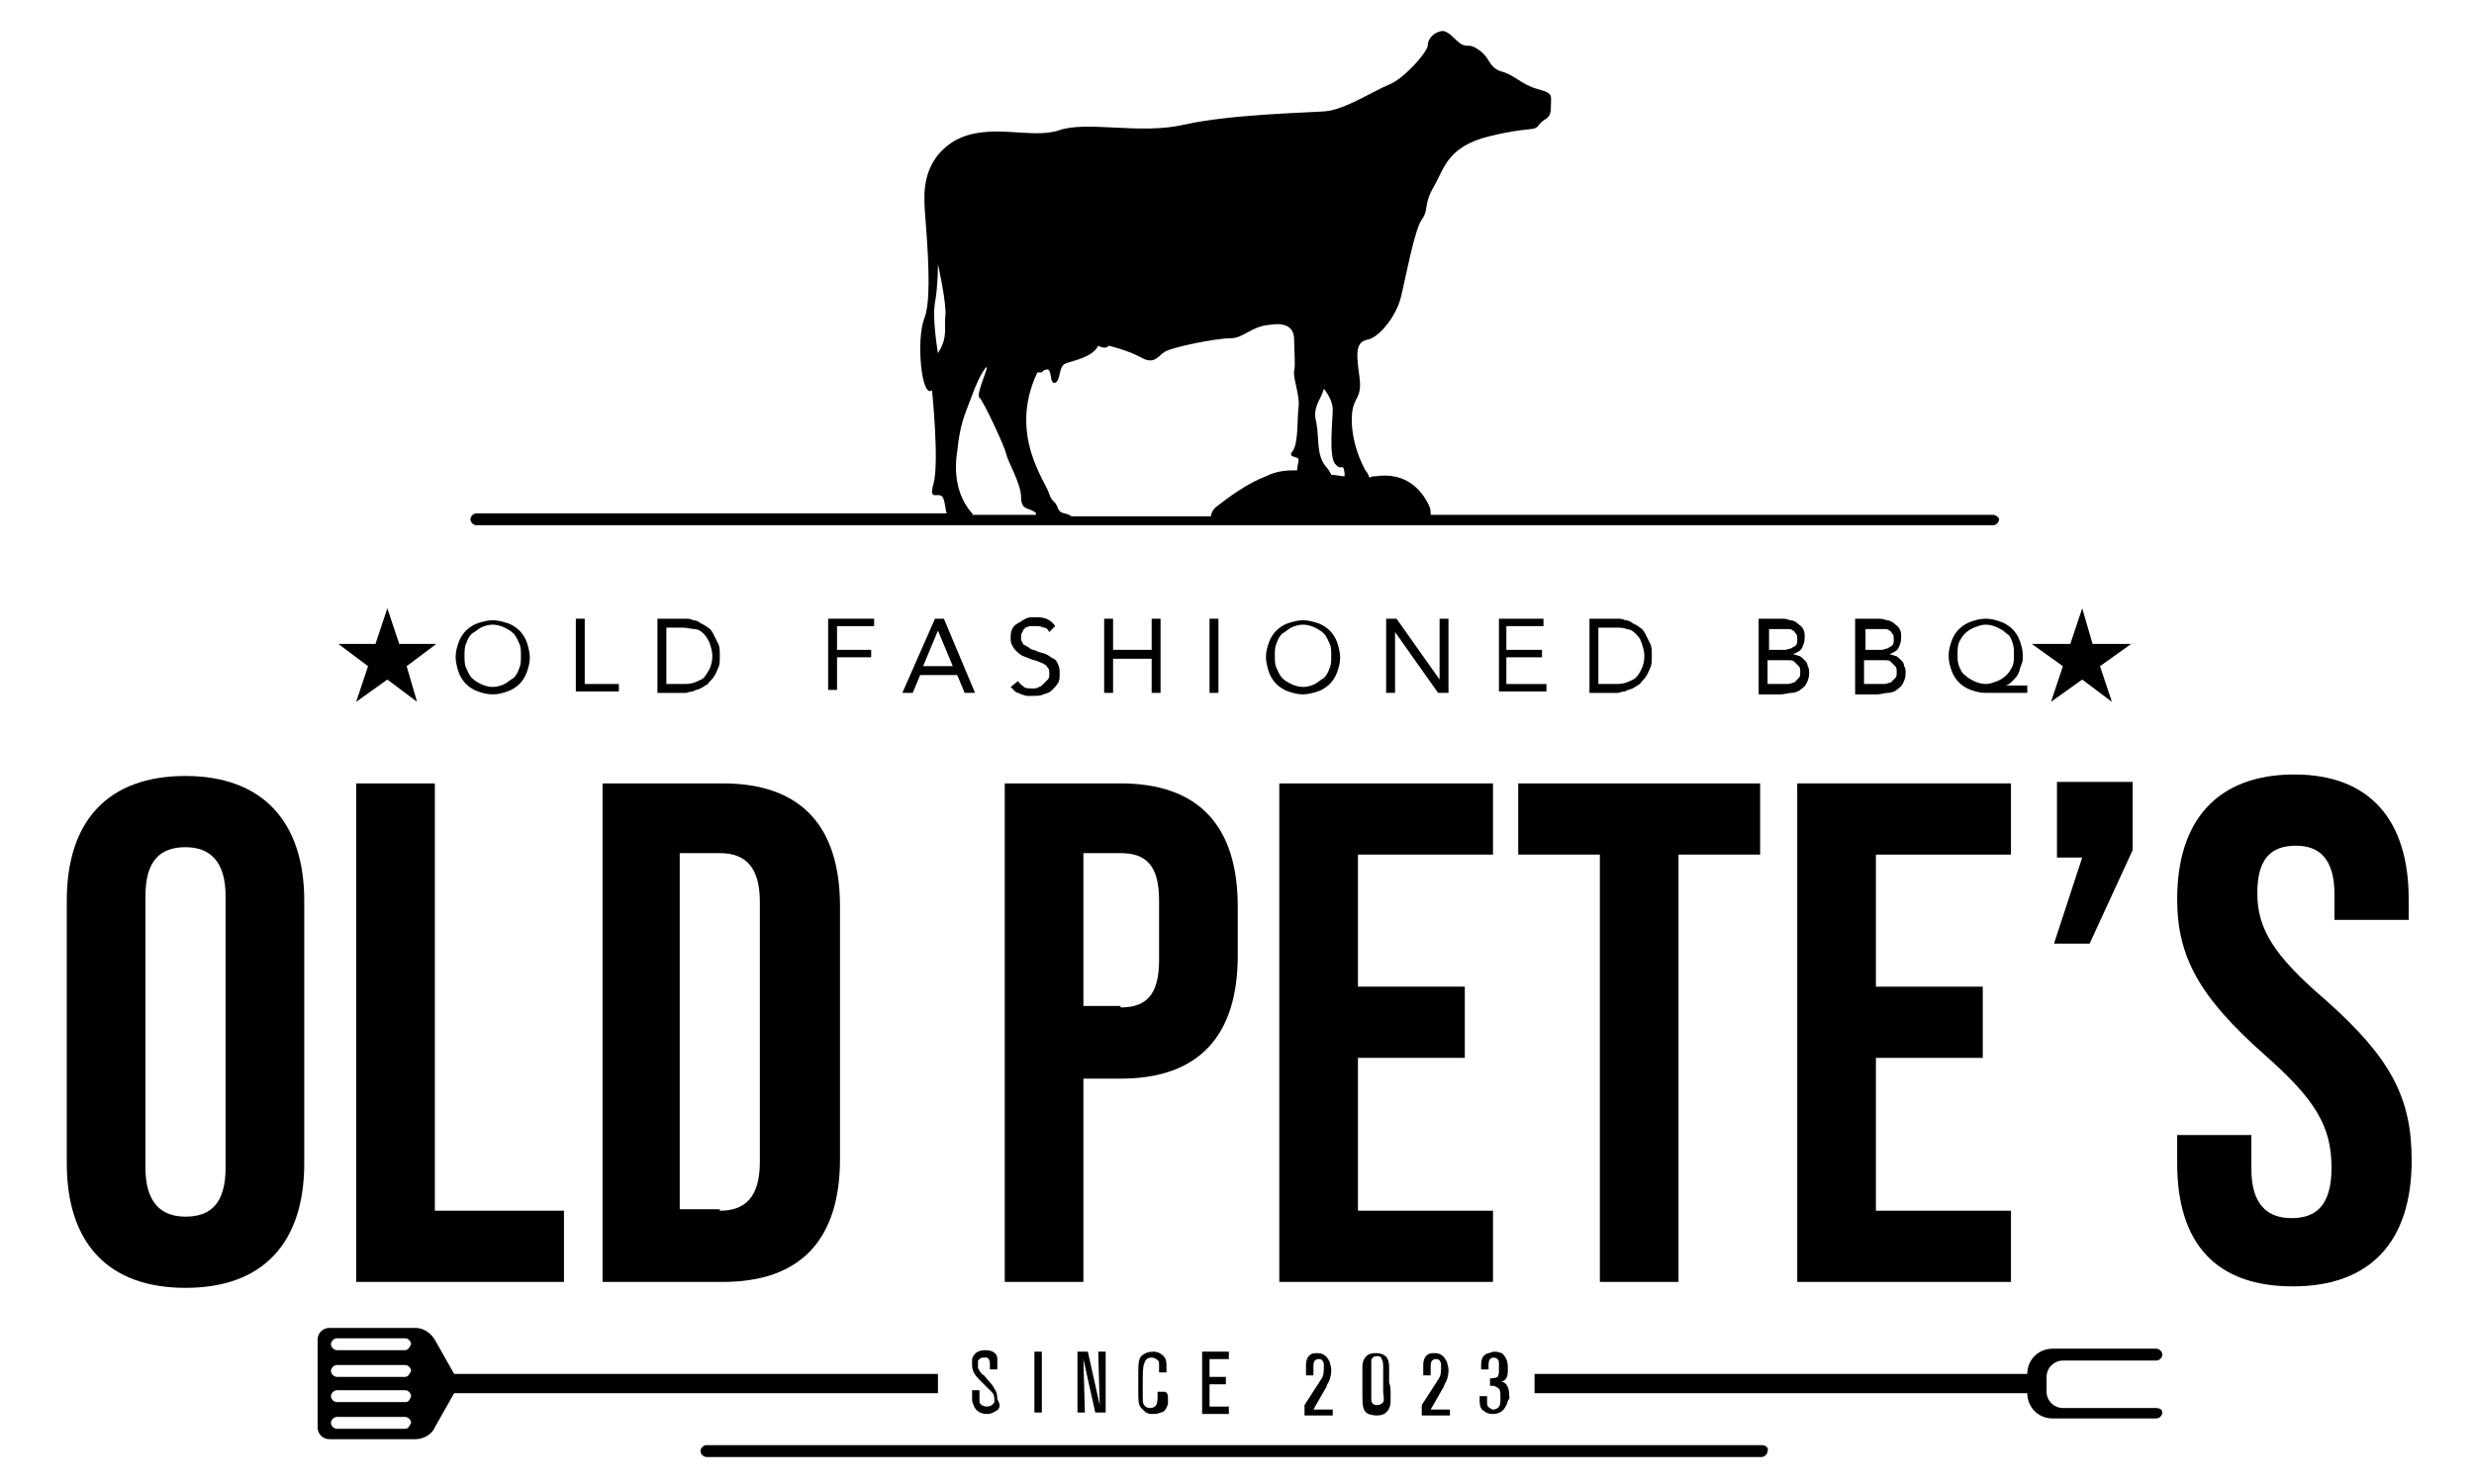 <?xml version="1.0" encoding="utf-8"?>
<!-- Generator: Adobe Illustrator 24.0.0, SVG Export Plug-In . SVG Version: 6.00 Build 0)  -->
<svg version="1.1" id="Layer_1" xmlns="http://www.w3.org/2000/svg" xmlns:xlink="http://www.w3.org/1999/xlink" x="0px" y="0px"
	 viewBox="0 0 166.7 100" style="enable-background:new 0 0 166.7 100;" xml:space="preserve">
<g>
	<g>
		<path d="M4.5,78.4V60.7c0-5.4,2.8-8.4,8-8.4c5.2,0,8,3.1,8,8.4v17.7c0,5.4-2.8,8.4-8,8.4C7.3,86.8,4.5,83.8,4.5,78.4z M15.2,78.7
			V60.4c0-2.4-1.1-3.3-2.7-3.3c-1.7,0-2.7,0.9-2.7,3.3v18.3c0,2.4,1.1,3.3,2.7,3.3C14.2,82,15.2,81.1,15.2,78.7z"/>
		<path d="M24,52.8h5.3v28.8H38v4.8H24V52.8z"/>
		<path d="M40.6,52.8h8.1c5.3,0,7.9,2.9,7.9,8.3v17c0,5.4-2.6,8.3-7.9,8.3h-8.1V52.8z M48.5,81.6c1.7,0,2.7-0.9,2.7-3.3V60.8
			c0-2.4-1-3.3-2.7-3.3h-2.7v24H48.5z"/>
		<path d="M67.7,52.8h7.8c5.3,0,7.9,2.9,7.9,8.3v3.3c0,5.4-2.6,8.3-7.9,8.3H73v13.7h-5.3V52.8z M75.5,67.9c1.7,0,2.6-0.8,2.6-3.2v-4
			c0-2.4-0.9-3.2-2.6-3.2H73v10.3H75.5z"/>
		<path d="M86.2,52.8h14.4v4.8h-9.1v8.9h7.2v4.8h-7.2v10.3h9.1v4.8H86.2V52.8z"/>
		<path d="M107.8,57.6h-5.5v-4.8h16.3v4.8h-5.5v28.8h-5.3V57.6z"/>
		<path d="M121.1,52.8h14.4v4.8h-9.1v8.9h7.2v4.8h-7.2v10.3h9.1v4.8h-14.4V52.8z"/>
		<path d="M140.3,57.8h-1.7v-5.1h5.1v4.6l-2.9,6.3h-2.4L140.3,57.8z"/>
		<path d="M146.7,78.4v-1.9h5v2.3c0,2.4,1.1,3.3,2.7,3.3c1.7,0,2.7-0.9,2.7-3.4c0-2.8-1.1-4.6-4.5-7.6c-4.4-3.9-5.9-6.6-5.9-10.5
			c0-5.3,2.7-8.4,7.9-8.4c5.1,0,7.7,3.1,7.7,8.4v1.4h-5v-1.7c0-2.4-1-3.3-2.6-3.3c-1.7,0-2.6,0.9-2.6,3.2c0,2.4,1.1,4.2,4.6,7.2
			c4.4,3.9,5.8,6.6,5.8,10.8c0,5.5-2.8,8.5-8,8.5S146.7,83.8,146.7,78.4z"/>
	</g>
	<g>
		<path d="M33.2,46.8c-0.4,0-0.7-0.1-1-0.2c-0.3-0.1-0.6-0.3-0.8-0.5s-0.4-0.5-0.5-0.8s-0.2-0.7-0.2-1c0-0.4,0.1-0.7,0.2-1
			c0.1-0.3,0.3-0.6,0.5-0.8c0.2-0.2,0.5-0.4,0.8-0.5c0.3-0.1,0.7-0.2,1-0.2s0.7,0.1,1,0.2c0.3,0.1,0.6,0.3,0.8,0.5
			c0.2,0.2,0.4,0.5,0.5,0.8c0.1,0.3,0.2,0.7,0.2,1c0,0.4-0.1,0.7-0.2,1s-0.3,0.6-0.5,0.8s-0.5,0.4-0.8,0.5
			C33.9,46.7,33.6,46.8,33.2,46.8z M33.2,46.3c0.3,0,0.6-0.1,0.8-0.2s0.4-0.3,0.6-0.4c0.2-0.2,0.3-0.4,0.4-0.7
			c0.1-0.2,0.1-0.5,0.1-0.8s0-0.6-0.1-0.8c-0.1-0.2-0.2-0.5-0.4-0.7c-0.2-0.2-0.4-0.3-0.6-0.4s-0.5-0.2-0.8-0.2s-0.6,0.1-0.8,0.2
			s-0.4,0.3-0.6,0.4c-0.2,0.2-0.3,0.4-0.4,0.7c-0.1,0.2-0.1,0.5-0.1,0.8s0,0.6,0.1,0.8c0.1,0.2,0.2,0.5,0.4,0.7
			c0.2,0.2,0.4,0.3,0.6,0.4S32.9,46.3,33.2,46.3z"/>
		<path d="M38.8,41.7h0.6v4.4h2.3v0.5h-2.9V41.7z"/>
		<path d="M44.3,41.7h1.9c0.2,0,0.3,0,0.5,0.1c0.2,0,0.4,0.1,0.5,0.2c0.2,0.1,0.4,0.2,0.5,0.3c0.2,0.1,0.3,0.3,0.4,0.5
			c0.1,0.2,0.2,0.4,0.3,0.6s0.1,0.5,0.1,0.8s0,0.6-0.1,0.8c-0.1,0.2-0.2,0.5-0.3,0.6c-0.1,0.2-0.3,0.3-0.4,0.5
			c-0.2,0.1-0.3,0.2-0.5,0.3s-0.4,0.1-0.5,0.2c-0.2,0-0.4,0.1-0.5,0.1h-1.9V41.7z M44.9,46.1H46c0.3,0,0.5,0,0.8-0.1
			c0.2-0.1,0.5-0.2,0.6-0.3s0.3-0.4,0.4-0.6c0.1-0.2,0.2-0.5,0.2-0.9c0-0.3-0.1-0.6-0.2-0.9c-0.1-0.2-0.2-0.4-0.4-0.6
			c-0.2-0.2-0.4-0.3-0.6-0.3s-0.5-0.1-0.8-0.1h-1.1V46.1z"/>
		<path d="M55.8,41.7h3.1v0.5h-2.5v1.6h2.3v0.5h-2.3v2.2h-0.6V41.7z"/>
		<path d="M63,41.7h0.6l2.1,5H65l-0.5-1.2H62l-0.5,1.2h-0.7L63,41.7z M63.2,42.5L63.2,42.5l-1,2.4h2L63.2,42.5z"/>
		<path d="M70.7,42.6c-0.1-0.2-0.2-0.3-0.4-0.3c-0.2-0.1-0.3-0.1-0.5-0.1c-0.1,0-0.3,0-0.4,0s-0.2,0.1-0.3,0.1
			c-0.1,0.1-0.2,0.2-0.2,0.3c-0.1,0.1-0.1,0.2-0.1,0.4c0,0.1,0,0.2,0.1,0.3c0,0.1,0.1,0.2,0.2,0.2c0.1,0.1,0.2,0.1,0.3,0.2
			c0.1,0.1,0.3,0.1,0.5,0.2c0.2,0.1,0.4,0.1,0.6,0.2c0.2,0.1,0.3,0.2,0.5,0.3s0.2,0.2,0.3,0.4c0.1,0.2,0.1,0.4,0.1,0.6
			c0,0.2,0,0.5-0.1,0.6c-0.1,0.2-0.2,0.3-0.4,0.5s-0.3,0.2-0.6,0.3c-0.2,0.1-0.4,0.1-0.7,0.1c-0.1,0-0.3,0-0.4,0
			c-0.1,0-0.3-0.1-0.4-0.1c-0.1-0.1-0.3-0.1-0.4-0.2c-0.1-0.1-0.2-0.2-0.3-0.3l0.5-0.4c0.1,0.2,0.3,0.3,0.4,0.4s0.4,0.1,0.6,0.1
			c0.1,0,0.3,0,0.4-0.1c0.1,0,0.2-0.1,0.3-0.2c0.1-0.1,0.2-0.2,0.3-0.3c0.1-0.1,0.1-0.2,0.1-0.4c0-0.2,0-0.3-0.1-0.4
			c-0.1-0.1-0.1-0.2-0.2-0.2c-0.1-0.1-0.2-0.1-0.4-0.2c-0.2-0.1-0.4-0.1-0.6-0.2c-0.2-0.1-0.3-0.1-0.5-0.2s-0.3-0.2-0.4-0.3
			s-0.2-0.2-0.3-0.4s-0.1-0.3-0.1-0.5c0-0.2,0-0.4,0.1-0.6s0.2-0.3,0.4-0.4c0.2-0.1,0.3-0.2,0.5-0.3c0.2-0.1,0.4-0.1,0.6-0.1
			c0.3,0,0.5,0,0.8,0.1c0.2,0.1,0.4,0.2,0.6,0.5L70.7,42.6z"/>
		<path d="M74.4,41.7H75v2.1h2.6v-2.1h0.6v5h-0.6v-2.3H75v2.3h-0.6V41.7z"/>
		<path d="M81.5,41.7h0.6v5h-0.6V41.7z"/>
		<path d="M87.8,46.8c-0.4,0-0.7-0.1-1-0.2c-0.3-0.1-0.6-0.3-0.8-0.5s-0.4-0.5-0.5-0.8s-0.2-0.7-0.2-1c0-0.4,0.1-0.7,0.2-1
			c0.1-0.3,0.3-0.6,0.5-0.8c0.2-0.2,0.5-0.4,0.8-0.5c0.3-0.1,0.7-0.2,1-0.2s0.7,0.1,1,0.2c0.3,0.1,0.6,0.3,0.8,0.5
			c0.2,0.2,0.4,0.5,0.5,0.8c0.1,0.3,0.2,0.7,0.2,1c0,0.4-0.1,0.7-0.2,1s-0.3,0.6-0.5,0.8s-0.5,0.4-0.8,0.5
			C88.5,46.7,88.1,46.8,87.8,46.8z M87.8,46.3c0.3,0,0.6-0.1,0.8-0.2s0.4-0.3,0.6-0.4c0.2-0.2,0.3-0.4,0.4-0.7
			c0.1-0.2,0.1-0.5,0.1-0.8s0-0.6-0.1-0.8c-0.1-0.2-0.2-0.5-0.4-0.7c-0.2-0.2-0.4-0.3-0.6-0.4s-0.5-0.2-0.8-0.2s-0.6,0.1-0.8,0.2
			s-0.4,0.3-0.6,0.4c-0.2,0.2-0.3,0.4-0.4,0.7c-0.1,0.2-0.1,0.5-0.1,0.8s0,0.6,0.1,0.8c0.1,0.2,0.2,0.5,0.4,0.7
			c0.2,0.2,0.4,0.3,0.6,0.4S87.5,46.3,87.8,46.3z"/>
		<path d="M93.4,41.7h0.7l2.9,4.1h0v-4.1h0.6v5h-0.7L94,42.6h0v4.1h-0.6V41.7z"/>
		<path d="M100.9,41.7h3.1v0.5h-2.5v1.6h2.4v0.5h-2.4v1.8h2.7v0.5h-3.2V41.7z"/>
		<path d="M107.1,41.7h1.9c0.2,0,0.3,0,0.5,0.1c0.2,0,0.4,0.1,0.5,0.2c0.2,0.1,0.4,0.2,0.5,0.3c0.2,0.1,0.3,0.3,0.4,0.5
			c0.1,0.2,0.2,0.4,0.3,0.6c0.1,0.2,0.1,0.5,0.1,0.8s0,0.6-0.1,0.8c-0.1,0.2-0.2,0.5-0.3,0.6c-0.1,0.2-0.3,0.3-0.4,0.5
			c-0.2,0.1-0.3,0.2-0.5,0.3s-0.4,0.1-0.5,0.2c-0.2,0-0.4,0.1-0.5,0.1h-1.9V41.7z M107.7,46.1h1.1c0.3,0,0.5,0,0.8-0.1
			c0.2-0.1,0.5-0.2,0.6-0.3c0.2-0.2,0.3-0.4,0.4-0.6s0.2-0.5,0.2-0.9c0-0.3-0.1-0.6-0.2-0.9s-0.2-0.4-0.4-0.6
			c-0.2-0.2-0.4-0.3-0.6-0.3c-0.2-0.1-0.5-0.1-0.8-0.1h-1.1V46.1z"/>
		<path d="M118.5,41.7h1.5c0.2,0,0.4,0,0.6,0.1c0.2,0,0.4,0.1,0.5,0.2s0.3,0.2,0.4,0.4c0.1,0.2,0.1,0.3,0.1,0.6
			c0,0.3-0.1,0.5-0.2,0.7s-0.4,0.3-0.6,0.4v0c0.2,0,0.3,0.1,0.4,0.1s0.3,0.2,0.4,0.3c0.1,0.1,0.2,0.2,0.2,0.4
			c0.1,0.1,0.1,0.3,0.1,0.5c0,0.3-0.1,0.5-0.2,0.7s-0.3,0.3-0.4,0.4s-0.4,0.2-0.6,0.2c-0.2,0-0.5,0.1-0.7,0.1h-1.5V41.7z
			 M119.1,43.8h0.8c0.1,0,0.3,0,0.4,0c0.1,0,0.3-0.1,0.4-0.1c0.1-0.1,0.2-0.1,0.3-0.2s0.1-0.2,0.1-0.4c0-0.2,0-0.3-0.1-0.4
			c-0.1-0.1-0.1-0.2-0.2-0.2c-0.1-0.1-0.2-0.1-0.3-0.1c-0.1,0-0.3,0-0.4,0h-0.9V43.8z M119.1,46.1h1c0.1,0,0.3,0,0.4,0
			c0.1,0,0.3-0.1,0.4-0.1c0.1-0.1,0.2-0.2,0.3-0.3c0.1-0.1,0.1-0.2,0.1-0.4c0-0.2,0-0.3-0.1-0.4c-0.1-0.1-0.2-0.2-0.3-0.3
			c-0.1-0.1-0.2-0.1-0.4-0.1s-0.3,0-0.4,0h-1V46.1z"/>
		<path d="M125,41.7h1.5c0.2,0,0.4,0,0.6,0.1c0.2,0,0.4,0.1,0.5,0.2s0.3,0.2,0.4,0.4c0.1,0.2,0.1,0.3,0.1,0.6c0,0.3-0.1,0.5-0.2,0.7
			s-0.4,0.3-0.6,0.4v0c0.2,0,0.3,0.1,0.4,0.1s0.3,0.2,0.4,0.3c0.1,0.1,0.2,0.2,0.2,0.4c0.1,0.1,0.1,0.3,0.1,0.5
			c0,0.3-0.1,0.5-0.2,0.7s-0.3,0.3-0.4,0.4s-0.4,0.2-0.6,0.2c-0.2,0-0.5,0.1-0.7,0.1H125V41.7z M125.6,43.8h0.8c0.1,0,0.3,0,0.4,0
			c0.1,0,0.3-0.1,0.4-0.1c0.1-0.1,0.2-0.1,0.3-0.2s0.1-0.2,0.1-0.4c0-0.2,0-0.3-0.1-0.4c-0.1-0.1-0.1-0.2-0.2-0.2
			c-0.1-0.1-0.2-0.1-0.3-0.1c-0.1,0-0.3,0-0.4,0h-0.9V43.8z M125.6,46.1h1c0.1,0,0.3,0,0.4,0c0.1,0,0.3-0.1,0.4-0.1
			c0.1-0.1,0.2-0.2,0.3-0.3c0.1-0.1,0.1-0.2,0.1-0.4c0-0.2,0-0.3-0.1-0.4c-0.1-0.1-0.2-0.2-0.3-0.3c-0.1-0.1-0.2-0.1-0.4-0.1
			s-0.3,0-0.4,0h-1V46.1z"/>
		<path d="M136.7,46.7h-2.9c-0.4,0-0.7-0.1-1-0.2c-0.3-0.1-0.6-0.3-0.8-0.5s-0.4-0.5-0.5-0.8c-0.1-0.3-0.2-0.6-0.2-1s0.1-0.7,0.2-1
			c0.1-0.3,0.3-0.6,0.5-0.8c0.2-0.2,0.5-0.4,0.8-0.5c0.3-0.1,0.6-0.2,1-0.2s0.7,0.1,1,0.2c0.3,0.1,0.6,0.3,0.8,0.5
			c0.2,0.2,0.4,0.5,0.5,0.8c0.1,0.3,0.2,0.6,0.2,1c0,0.2,0,0.4-0.1,0.6c-0.1,0.2-0.1,0.4-0.2,0.6c-0.1,0.2-0.2,0.3-0.4,0.5
			c-0.1,0.1-0.3,0.3-0.5,0.3v0h1.5V46.7z M131.9,44.1c0,0.3,0,0.5,0.1,0.8c0.1,0.2,0.2,0.5,0.4,0.6c0.2,0.2,0.4,0.3,0.6,0.4
			c0.2,0.1,0.5,0.2,0.8,0.2c0.3,0,0.5-0.1,0.8-0.2c0.2-0.1,0.4-0.2,0.6-0.4c0.2-0.2,0.3-0.4,0.4-0.6c0.1-0.2,0.1-0.5,0.1-0.8
			c0-0.3,0-0.5-0.1-0.8s-0.2-0.5-0.4-0.6c-0.2-0.2-0.4-0.3-0.6-0.4c-0.2-0.1-0.5-0.2-0.8-0.2s-0.5,0.1-0.8,0.2
			c-0.2,0.1-0.4,0.2-0.6,0.4c-0.2,0.2-0.3,0.4-0.4,0.6S131.9,43.9,131.9,44.1z"/>
	</g>
	<g>
		<polygon points="26.1,41 26.9,43.4 29.4,43.4 27.4,44.9 28.1,47.3 26.1,45.8 24,47.3 24.8,44.9 22.8,43.4 25.3,43.4 		"/>
		<polygon points="140.3,41 141,43.4 143.6,43.4 141.5,44.9 142.3,47.3 140.3,45.8 138.2,47.3 139,44.9 136.9,43.4 139.5,43.4 		"/>
	</g>
	<path d="M134.3,34.7H96.4c0-0.2,0-0.4-0.1-0.6c-0.5-1.1-1.6-2.3-3.6-2c-0.2,0-0.3,0-0.4,0.1c-0.1-0.1-0.1-0.3-0.3-0.5
		c-0.6-1.1-1-2.5-0.9-3.8c0.1-1.2,0.7-1,0.5-2.5c-0.2-1.5-0.3-2.3,0.5-2.5c0.8-0.1,2-1.6,2.3-2.9c0.3-1.2,0.9-4.5,1.4-5.2
		c0.5-0.7,0.1-1,0.8-2.2c0.7-1.2,0.9-2.7,3.7-3.4c2.8-0.7,3.1-0.3,3.4-0.8c0.4-0.5,0.8-0.3,0.8-1.2c0-0.8,0.2-0.9-0.9-1.2
		c-1.1-0.3-1.6-1-2.5-1.2c-0.8-0.3-0.7-0.9-1.4-1.4c-0.7-0.5-0.7-0.2-1.2-0.4c-0.5-0.3-0.9-1-1.4-0.9c-0.5,0.1-0.9,0.5-0.9,1
		c-0.1,0.5-1.6,2.2-2.6,2.6c-1,0.4-3,1.7-4.3,1.8c-1.2,0.1-6.4,0.2-9.5,0.9c-3,0.7-6.6-0.3-8.5,0.4c-1.9,0.6-4.7-0.6-7,0.7
		c-2.3,1.4-2,3.8-2,4.4c0,0.6,0.6,6,0,7.5c-0.6,1.5-0.2,5.5,0.5,4.9c0,0,0.5,4.9,0.1,6.3c-0.4,1.4,0.5,0.3,0.7,1.1
		c0.1,0.3,0.1,0.7,0.2,0.9H32.1c-0.2,0-0.4,0.2-0.4,0.4c0,0.2,0.2,0.4,0.4,0.4h50.4h12.9h38.9c0.2,0,0.4-0.2,0.4-0.4
		C134.7,34.9,134.5,34.7,134.3,34.7z M89.2,26.2c0,0,0.6,0.7,0.6,1.4c0,0.7-0.3,3.3,0.2,3.7c0.4,0.5,0.5-0.2,0.6,0.6
		c0,0.1,0,0.1,0,0.2c-0.3,0-0.6-0.1-0.9-0.1c-0.1-0.2-0.2-0.4-0.4-0.6c-0.6-0.8-0.4-1.7-0.6-2.9C88.4,27.4,89,27,89.2,26.2z
		 M69.9,25.1l0.3,0c0,0,0.1-0.2,0.4-0.2c0.3,0.1,0.1,1,0.5,0.9c0.4-0.2,0.2-1.1,0.7-1.3c0.5-0.2,1.8-0.4,2.2-1.2c0,0,0.5,0.3,0.7,0
		c0,0,1.3,0.3,2.2,0.8c0.9,0.5,1.1-0.1,1.6-0.4c0.5-0.3,3.4-0.9,4.4-0.9c0.9,0,1.4-0.8,2.6-0.9c1.2-0.2,1.7,0.2,1.7,1
		c0,0.8,0.1,1.7,0,2.1c-0.1,0.4,0.4,1.7,0.3,2.4c-0.1,0.7,0,2.5-0.4,3c-0.4,0.5,0.4,0.3,0.4,0.6c0,0.2-0.1,0.4-0.1,0.7
		c-0.6,0-1.3,0-2.1,0.4c-1.3,0.5-2.5,1.4-3.4,2.1c-0.2,0.2-0.3,0.4-0.3,0.6h-9.4c-0.4-0.3-0.7-0.1-0.9-0.5c-0.2-0.6-0.4-0.4-0.6-1
		C70.5,32.5,67.9,29.3,69.9,25.1z M63.7,21.3c-0.1,0.8,0.2,1.4-0.5,2.5c0,0-0.4-2.3-0.2-3.4c0.2-1.1,0.2-2.6,0.2-2.6
		S63.8,20.5,63.7,21.3z M65.5,34.6c-0.8-0.9-1.3-2.3-1-4.2c0.2-1.9,0.5-2.4,0.9-3.5c0.4-1.1,0.7-1.7,1-2.1c0.4-0.4-0.7,1.8-0.4,2
		c0.3,0.3,1.7,3.3,1.8,3.8c0.1,0.5,1,2,1,2.9c0,0.9,0.5,0.7,0.9,1c0.1,0,0.1,0.1,0.1,0.2h-4.3C65.6,34.6,65.5,34.6,65.5,34.6z"/>
	<path d="M118.7,97.4H47.6c-0.2,0-0.4,0.2-0.4,0.4c0,0.2,0.2,0.4,0.4,0.4h71.1c0.2,0,0.4-0.2,0.4-0.4
		C119.2,97.6,119,97.4,118.7,97.4z"/>
</g>
<g>
	<g>
		<path d="M67.1,95.1c-0.3,0.2-0.5,0.2-0.6,0.2c-0.1,0-0.7,0-0.9-0.6c-0.1-0.2-0.1-0.3-0.1-0.5v-0.5h0.5V94c0,0.3,0,0.4,0,0.5
			c0,0.1,0.2,0.3,0.5,0.3c0.2,0,0.4-0.1,0.5-0.3c0-0.1,0-0.2,0-0.2c0-0.4-0.2-0.5-0.4-0.7L66,93c-0.3-0.3-0.5-0.6-0.5-1
			c0-0.1,0-0.2,0-0.4c0.1-0.3,0.3-0.6,0.9-0.6c0.1,0,0.7,0,0.8,0.5c0,0.1,0,0.3,0,0.5v0.3h-0.5c0-0.3,0-0.2,0-0.3
			c0-0.2,0-0.4-0.2-0.5c-0.1,0-0.2,0-0.2,0c-0.1,0-0.2,0-0.3,0.1c0,0-0.1,0.1-0.1,0.1c0,0.1,0,0.1,0,0.3c0,0,0,0.1,0,0.2
			c0.1,0.2,0.2,0.4,0.4,0.5l0.6,0.7c0,0.1,0.1,0.1,0.1,0.2c0.1,0.1,0.2,0.3,0.2,0.7C67.5,94.8,67.3,95,67.1,95.1z"/>
		<path d="M69.7,95.2v-4.1h0.5v4.1H69.7z"/>
		<path d="M73.8,95.2l-0.8-3.6l0.1,3.6h-0.5v-4.1h0.7l0.8,3.6L74,91.1h0.5v4.1H73.8z"/>
		<path d="M78.7,94.2c0,0,0,0.2,0,0.4c-0.1,0.4-0.3,0.6-0.5,0.6c-0.2,0.1-0.4,0.1-0.5,0.1c-0.2,0-0.4,0-0.6-0.2c0,0-0.1-0.1-0.2-0.2
			c-0.2-0.2-0.2-0.5-0.2-1.1v-0.7c0-0.2,0-0.5,0-0.7c0-0.3,0-0.8,0.2-1c0.2-0.2,0.5-0.3,0.8-0.3c0.4,0,0.6,0.2,0.7,0.3
			c0.2,0.2,0.2,0.4,0.2,0.8c0,0.1,0,0.2,0,0.3h-0.5c0-0.1,0-0.3,0-0.5c0-0.2,0-0.3-0.2-0.4c0,0-0.1-0.1-0.3-0.1
			c-0.1,0-0.4,0-0.5,0.4c-0.1,0.2-0.1,0.7-0.1,1.4c0,0.3,0,0.6,0,0.9c0,0.2,0,0.4,0.1,0.5c0.1,0.2,0.4,0.2,0.4,0.2
			c0,0,0.2,0,0.3-0.1c0.2-0.1,0.2-0.5,0.2-0.7v-0.3h0.5C78.7,93.9,78.7,94.1,78.7,94.2z"/>
		<path d="M81,95.2v-4.1h1.8v0.5h-1.3v1.2h1.1v0.5h-1.1v1.5h1.3v0.5H81z"/>
		<path d="M87.9,95.2v-0.5l0.9-1.4c0.1-0.1,0.1-0.2,0.2-0.3c0.2-0.3,0.2-0.5,0.2-0.9c0,0,0-0.1,0-0.2c-0.1-0.3-0.2-0.3-0.4-0.3
			c-0.1,0-0.2,0.1-0.2,0.1c-0.1,0.1-0.1,0.3-0.1,0.5v0.5H88v-0.5c0-0.1,0-0.1,0-0.2c0-0.1,0-0.5,0.3-0.7c0.1-0.1,0.3-0.1,0.5-0.1
			c0.5,0,0.7,0.4,0.8,0.6c0,0.1,0.1,0.3,0.1,0.5c0,0.2,0,0.5-0.2,0.9c-0.1,0.1-0.1,0.3-0.2,0.4l-0.8,1.4h1.3v0.4H87.9z"/>
		<path d="M93.7,93.9v0.4c0,0.3,0,0.6-0.3,0.9c-0.1,0.1-0.3,0.2-0.6,0.2c-0.1,0-0.3,0-0.6-0.1c-0.4-0.2-0.4-0.6-0.4-1.4
			c0-0.3,0-0.6,0-0.9c0-0.2,0-0.3,0-0.5c0-0.1,0-0.3,0-0.4c0-0.3,0.1-0.6,0.4-0.8c0.2-0.1,0.4-0.1,0.5-0.1c0.1,0,0.3,0,0.5,0.1
			c0.4,0.2,0.4,0.6,0.4,1c0,0.3,0,0.6,0,0.9C93.7,93.4,93.7,93.7,93.7,93.9z M93.2,92.2c0-0.3,0-0.4-0.1-0.6c0-0.1-0.1-0.2-0.3-0.2
			c-0.3,0-0.4,0.2-0.4,0.3c0,0.1,0,0.5,0,1c0,0.4,0,0.7,0,1.1c0,0.2,0,0.4,0,0.5c0,0.1,0,0.2,0.1,0.3c0.1,0.1,0.2,0.1,0.3,0.1
			c0.2,0,0.3-0.1,0.4-0.2c0.1-0.1,0-0.5,0-0.7V92.2z"/>
		<path d="M95.8,95.2v-0.5l0.9-1.4c0.1-0.1,0.1-0.2,0.2-0.3c0.2-0.3,0.2-0.5,0.2-0.9c0,0,0-0.1,0-0.2c-0.1-0.3-0.2-0.3-0.4-0.3
			c-0.1,0-0.2,0.1-0.2,0.1c-0.1,0.1-0.1,0.3-0.1,0.5v0.5h-0.5v-0.5c0-0.1,0-0.1,0-0.2c0-0.1,0-0.5,0.3-0.7c0.1-0.1,0.3-0.1,0.5-0.1
			c0.5,0,0.7,0.4,0.8,0.6c0,0.1,0.1,0.3,0.1,0.5c0,0.2,0,0.5-0.2,0.9c-0.1,0.1-0.1,0.3-0.2,0.4l-0.8,1.4h1.3v0.4H95.8z"/>
		<path d="M101.5,94.7c-0.1,0.2-0.3,0.6-0.9,0.6c-0.1,0-0.4,0-0.6-0.2c-0.2-0.1-0.3-0.3-0.3-0.7c0-0.1,0-0.2,0-0.3l0.5,0
			c0,0.1,0,0.3,0,0.4c0,0.2,0,0.3,0.2,0.4c0,0,0.1,0.1,0.2,0.1c0,0,0.2,0,0.3-0.1c0.2-0.1,0.2-0.4,0.2-0.6c0-0.1,0-0.2,0-0.3
			c0,0,0-0.3-0.1-0.4c-0.1-0.1-0.3-0.2-0.4-0.2c-0.1,0-0.1,0-0.2,0l0-0.5c0,0,0.4,0,0.5-0.1c0.1-0.1,0.1-0.3,0.1-0.5
			c0-0.1,0-0.3,0-0.4c0-0.1,0-0.4-0.4-0.4c0,0-0.1,0-0.2,0.1c-0.1,0.1-0.1,0.3-0.1,0.5c0,0.1,0,0.1,0,0.2h-0.5c0-0.1,0-0.2,0-0.3
			c0-0.4,0.1-0.7,0.5-0.8c0.1,0,0.2-0.1,0.4-0.1c0.3,0,0.4,0.1,0.5,0.1c0.2,0.2,0.4,0.4,0.4,1c0,0.4,0,0.6-0.2,0.8
			c-0.1,0.1-0.2,0.1-0.3,0.1c0.1,0,0.4,0.1,0.5,0.4c0.1,0.2,0.1,0.6,0.1,0.8C101.6,94.3,101.6,94.5,101.5,94.7z"/>
	</g>
	<g>
		<path d="M145.3,94.9H139c-0.6,0-1.1-0.5-1.1-1.1v-1c0-0.6,0.5-1.1,1.1-1.1h6.3c0.2,0,0.4-0.2,0.4-0.4c0-0.2-0.2-0.4-0.4-0.4h-7
			c-0.9,0-1.7,0.7-1.7,1.7v0h-33.2v1.3h33.2v0c0,0.9,0.7,1.7,1.7,1.7h7c0.2,0,0.4-0.2,0.4-0.4C145.7,95,145.5,94.9,145.3,94.9z"/>
		<path d="M63.2,92.6H30.6l-1.3-2.3c-0.3-0.5-0.8-0.8-1.3-0.8h-5.8c-0.4,0-0.8,0.3-0.8,0.8v5.9c0,0.4,0.3,0.8,0.8,0.8h5.8
			c0.5,0,1.1-0.3,1.3-0.8l1.3-2.3h32.6V92.6z M27.3,96.3h-4.6c-0.2,0-0.4-0.2-0.4-0.4c0-0.2,0.2-0.4,0.4-0.4h4.6
			c0.2,0,0.4,0.2,0.4,0.4C27.6,96.1,27.5,96.3,27.3,96.3z M27.3,94.5h-4.6c-0.2,0-0.4-0.2-0.4-0.4c0-0.2,0.2-0.4,0.4-0.4h4.6
			c0.2,0,0.4,0.2,0.4,0.4C27.6,94.4,27.5,94.5,27.3,94.5z M27.3,92.8h-4.6c-0.2,0-0.4-0.2-0.4-0.4c0-0.2,0.2-0.4,0.4-0.4h4.6
			c0.2,0,0.4,0.2,0.4,0.4C27.6,92.6,27.5,92.8,27.3,92.8z M27.3,91h-4.6c-0.2,0-0.4-0.2-0.4-0.4c0-0.2,0.2-0.4,0.4-0.4h4.6
			c0.2,0,0.4,0.2,0.4,0.4C27.6,90.8,27.5,91,27.3,91z"/>
	</g>
</g>
</svg>
